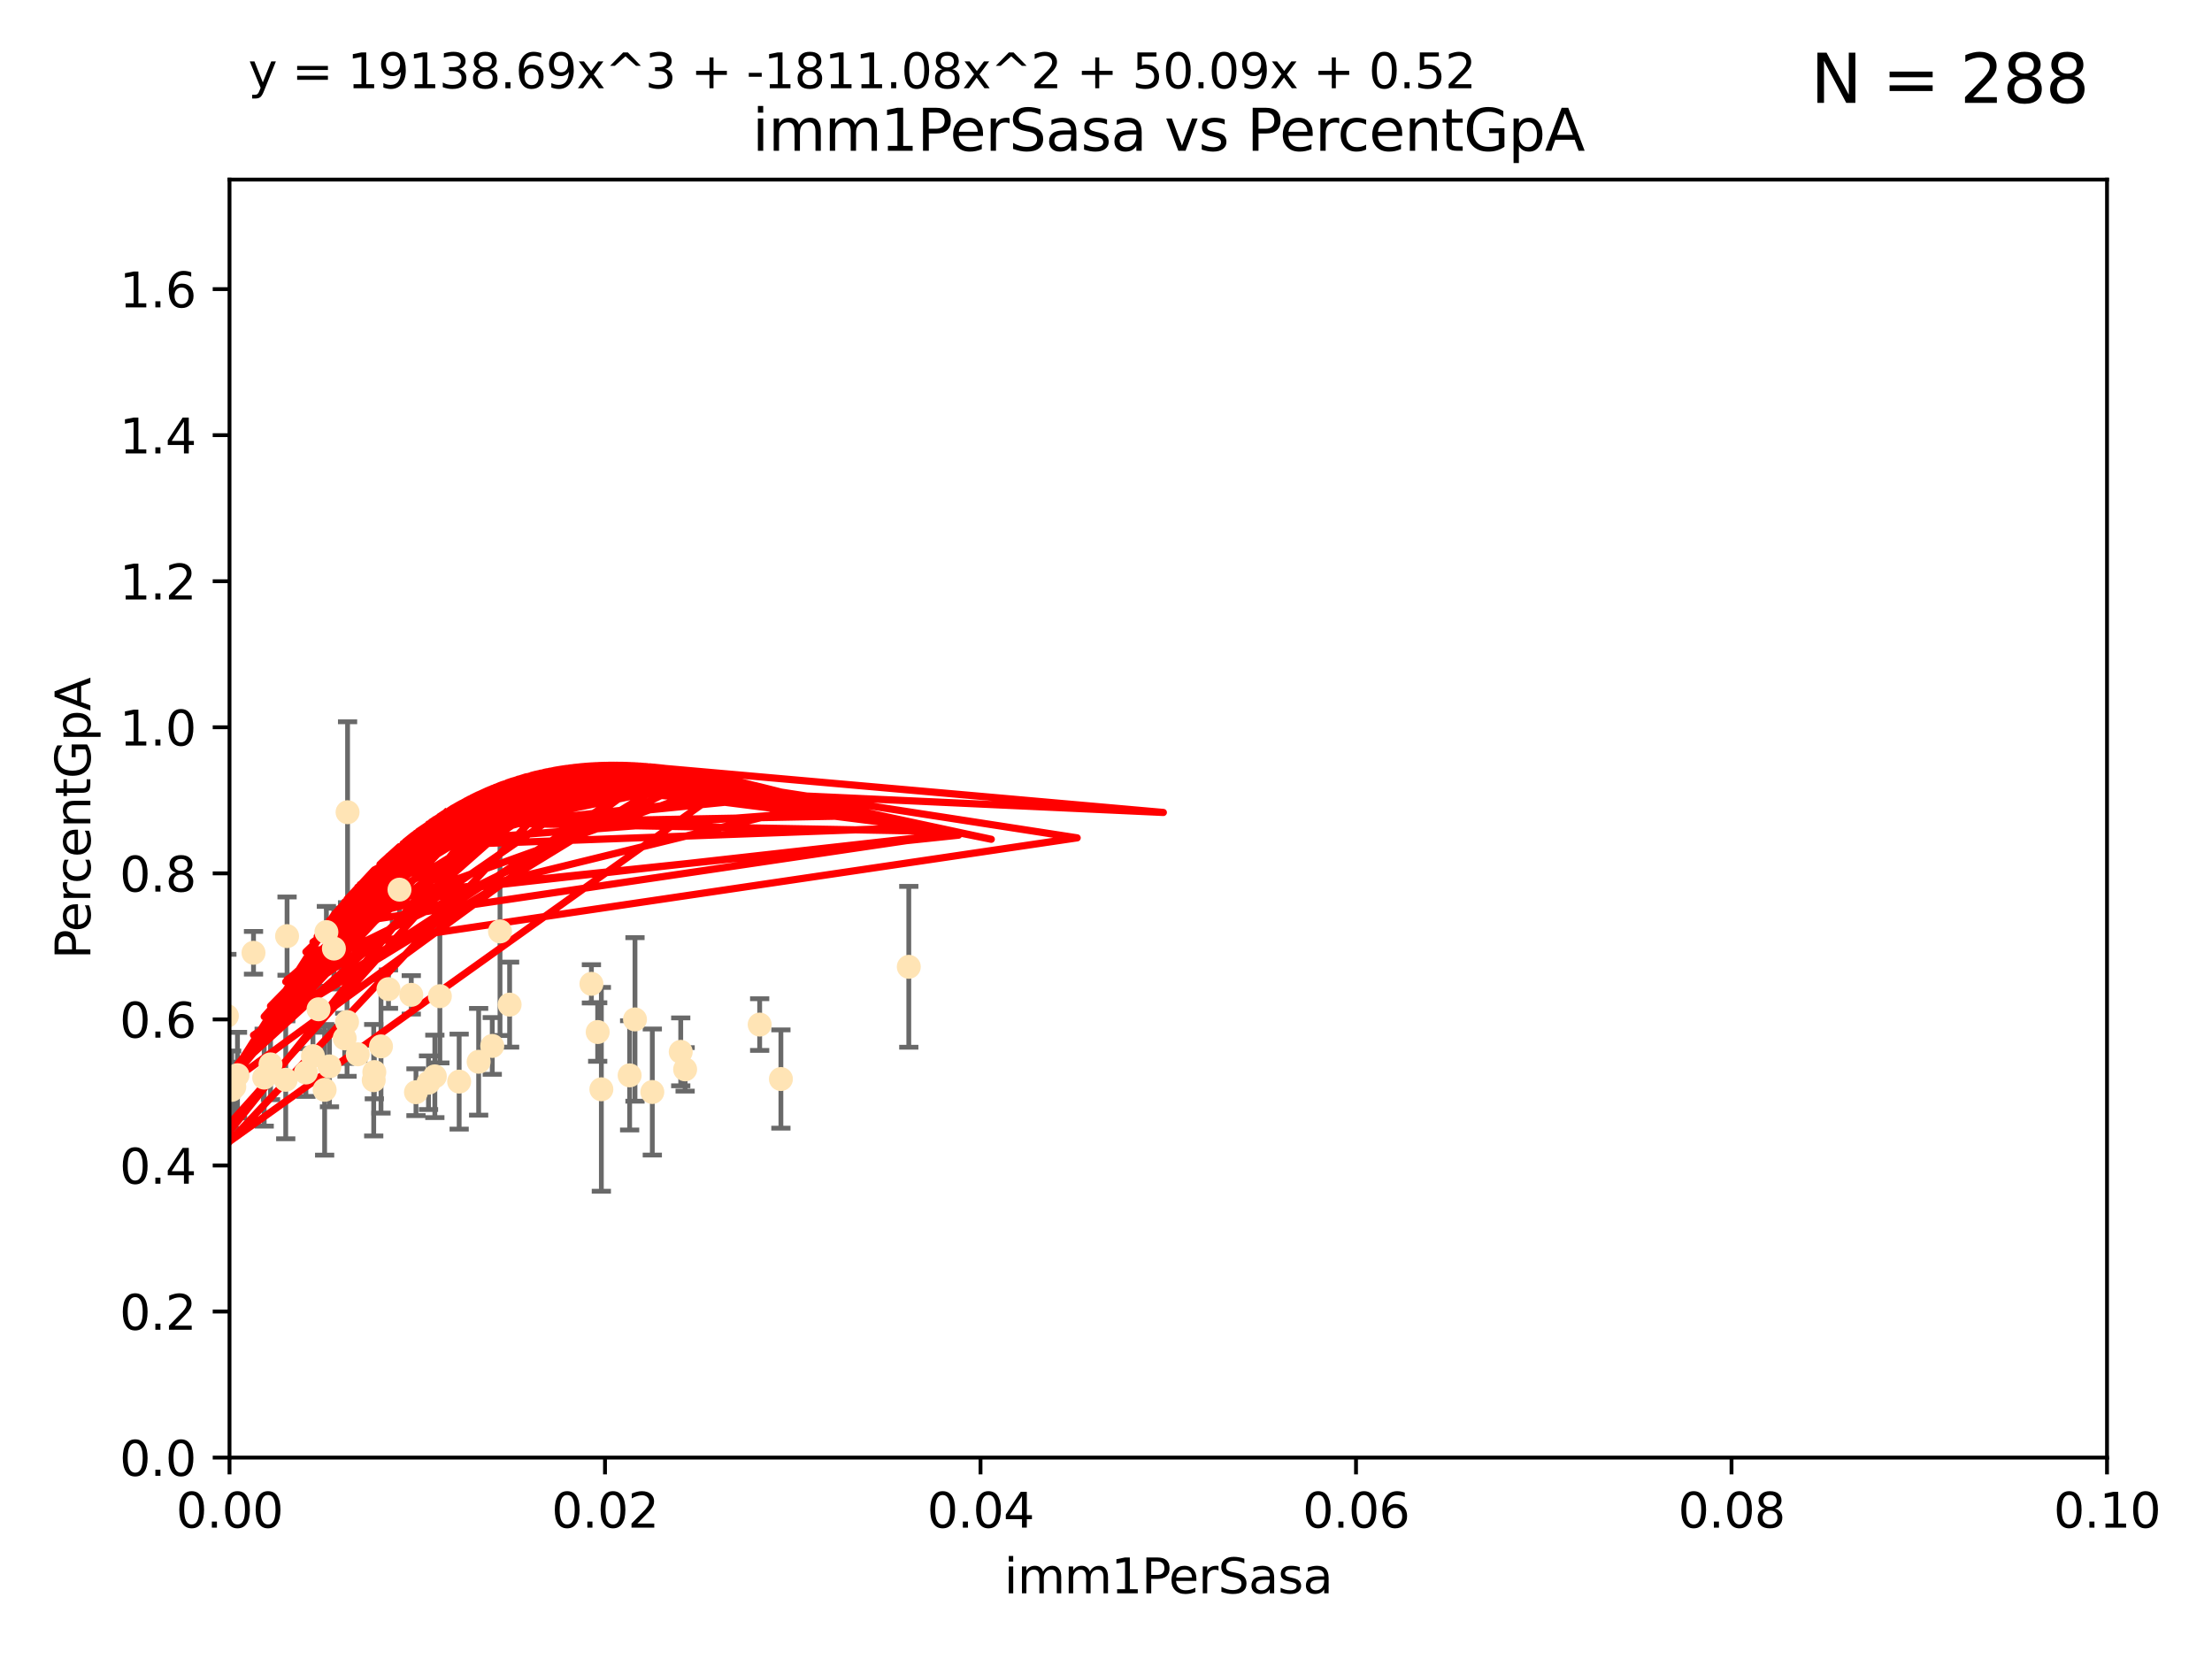 <?xml version="1.0" encoding="utf-8" standalone="no"?>
<!DOCTYPE svg PUBLIC "-//W3C//DTD SVG 1.1//EN"
  "http://www.w3.org/Graphics/SVG/1.1/DTD/svg11.dtd">
<svg xmlns:xlink="http://www.w3.org/1999/xlink" width="460.8pt" height="345.6pt" viewBox="0 0 460.8 345.6" xmlns="http://www.w3.org/2000/svg" version="1.1">
 <defs>
  <style type="text/css">*{stroke-linejoin: round; stroke-linecap: butt}</style>
 </defs>
 <g id="figure_1">
  <g id="patch_1">
   <path d="M 0 345.6 
L 460.8 345.6 
L 460.8 0 
L 0 0 
z
" style="fill: #ffffff"/>
  </g>
  <g id="axes_1">
   <g id="patch_2">
    <path d="M 47.81 303.64 
L 438.93 303.64 
L 438.93 37.411 
L 47.81 37.411 
z
" style="fill: #ffffff"/>
   </g>
   <g id="PathCollection_1">
    <defs>
     <path id="mae8bfcb4a9" d="M 0 1.118 
C 0.297 1.118 0.581 1 0.791 0.791 
C 1 0.581 1.118 0.297 1.118 0 
C 1.118 -0.297 1 -0.581 0.791 -0.791 
C 0.581 -1 0.297 -1.118 0 -1.118 
C -0.297 -1.118 -0.581 -1 -0.791 -0.791 
C -1 -0.581 -1.118 -0.297 -1.118 0 
C -1.118 0.297 -1 0.581 -0.791 0.791 
C -0.581 1 -0.297 1.118 0 1.118 
z
" style="stroke: #ffe4b5"/>
    </defs>
    <g clip-path="url(#p675b6c4b12)">
     <use xlink:href="#mae8bfcb4a9" x="48.806" y="226.411" style="fill: #ffe4b5; stroke: #ffe4b5"/>
     <use xlink:href="#mae8bfcb4a9" x="56.355" y="221.731" style="fill: #ffe4b5; stroke: #ffe4b5"/>
     <use xlink:href="#mae8bfcb4a9" x="38.655" y="186.224" style="fill: #ffe4b5; stroke: #ffe4b5"/>
     <use xlink:href="#mae8bfcb4a9" x="49.472" y="223.977" style="fill: #ffe4b5; stroke: #ffe4b5"/>
     <use xlink:href="#mae8bfcb4a9" x="59.801" y="195.01" style="fill: #ffe4b5; stroke: #ffe4b5"/>
     <use xlink:href="#mae8bfcb4a9" x="68.635" y="222.145" style="fill: #ffe4b5; stroke: #ffe4b5"/>
     <use xlink:href="#mae8bfcb4a9" x="36.099" y="219.455" style="fill: #ffe4b5; stroke: #ffe4b5"/>
     <use xlink:href="#mae8bfcb4a9" x="67.993" y="194.165" style="fill: #ffe4b5; stroke: #ffe4b5"/>
     <use xlink:href="#mae8bfcb4a9" x="55.037" y="224.484" style="fill: #ffe4b5; stroke: #ffe4b5"/>
     <use xlink:href="#mae8bfcb4a9" x="77.979" y="223.332" style="fill: #ffe4b5; stroke: #ffe4b5"/>
     <use xlink:href="#mae8bfcb4a9" x="66.359" y="210.247" style="fill: #ffe4b5; stroke: #ffe4b5"/>
     <use xlink:href="#mae8bfcb4a9" x="47.261" y="211.634" style="fill: #ffe4b5; stroke: #ffe4b5"/>
     <use xlink:href="#mae8bfcb4a9" x="74.528" y="219.631" style="fill: #ffe4b5; stroke: #ffe4b5"/>
     <use xlink:href="#mae8bfcb4a9" x="52.811" y="198.481" style="fill: #ffe4b5; stroke: #ffe4b5"/>
     <use xlink:href="#mae8bfcb4a9" x="85.676" y="207.243" style="fill: #ffe4b5; stroke: #ffe4b5"/>
     <use xlink:href="#mae8bfcb4a9" x="123.202" y="204.951" style="fill: #ffe4b5; stroke: #ffe4b5"/>
     <use xlink:href="#mae8bfcb4a9" x="71.807" y="216.303" style="fill: #ffe4b5; stroke: #ffe4b5"/>
     <use xlink:href="#mae8bfcb4a9" x="67.627" y="227.029" style="fill: #ffe4b5; stroke: #ffe4b5"/>
     <use xlink:href="#mae8bfcb4a9" x="72.297" y="212.895" style="fill: #ffe4b5; stroke: #ffe4b5"/>
     <use xlink:href="#mae8bfcb4a9" x="77.852" y="225.021" style="fill: #ffe4b5; stroke: #ffe4b5"/>
     <use xlink:href="#mae8bfcb4a9" x="69.557" y="197.606" style="fill: #ffe4b5; stroke: #ffe4b5"/>
     <use xlink:href="#mae8bfcb4a9" x="48.251" y="227.043" style="fill: #ffe4b5; stroke: #ffe4b5"/>
     <use xlink:href="#mae8bfcb4a9" x="65.196" y="220.004" style="fill: #ffe4b5; stroke: #ffe4b5"/>
     <use xlink:href="#mae8bfcb4a9" x="102.546" y="217.887" style="fill: #ffe4b5; stroke: #ffe4b5"/>
     <use xlink:href="#mae8bfcb4a9" x="79.367" y="217.98" style="fill: #ffe4b5; stroke: #ffe4b5"/>
     <use xlink:href="#mae8bfcb4a9" x="104.161" y="194.031" style="fill: #ffe4b5; stroke: #ffe4b5"/>
     <use xlink:href="#mae8bfcb4a9" x="125.273" y="226.92" style="fill: #ffe4b5; stroke: #ffe4b5"/>
     <use xlink:href="#mae8bfcb4a9" x="91.631" y="207.524" style="fill: #ffe4b5; stroke: #ffe4b5"/>
     <use xlink:href="#mae8bfcb4a9" x="80.925" y="206.053" style="fill: #ffe4b5; stroke: #ffe4b5"/>
     <use xlink:href="#mae8bfcb4a9" x="59.523" y="224.942" style="fill: #ffe4b5; stroke: #ffe4b5"/>
     <use xlink:href="#mae8bfcb4a9" x="90.586" y="224.228" style="fill: #ffe4b5; stroke: #ffe4b5"/>
     <use xlink:href="#mae8bfcb4a9" x="95.651" y="225.318" style="fill: #ffe4b5; stroke: #ffe4b5"/>
     <use xlink:href="#mae8bfcb4a9" x="63.727" y="223.422" style="fill: #ffe4b5; stroke: #ffe4b5"/>
     <use xlink:href="#mae8bfcb4a9" x="99.71" y="221.185" style="fill: #ffe4b5; stroke: #ffe4b5"/>
     <use xlink:href="#mae8bfcb4a9" x="124.509" y="214.989" style="fill: #ffe4b5; stroke: #ffe4b5"/>
     <use xlink:href="#mae8bfcb4a9" x="86.655" y="227.528" style="fill: #ffe4b5; stroke: #ffe4b5"/>
     <use xlink:href="#mae8bfcb4a9" x="83.22" y="185.331" style="fill: #ffe4b5; stroke: #ffe4b5"/>
     <use xlink:href="#mae8bfcb4a9" x="131.165" y="224.019" style="fill: #ffe4b5; stroke: #ffe4b5"/>
     <use xlink:href="#mae8bfcb4a9" x="158.254" y="213.437" style="fill: #ffe4b5; stroke: #ffe4b5"/>
     <use xlink:href="#mae8bfcb4a9" x="72.405" y="169.199" style="fill: #ffe4b5; stroke: #ffe4b5"/>
     <use xlink:href="#mae8bfcb4a9" x="89.266" y="225.548" style="fill: #ffe4b5; stroke: #ffe4b5"/>
     <use xlink:href="#mae8bfcb4a9" x="106.163" y="209.282" style="fill: #ffe4b5; stroke: #ffe4b5"/>
     <use xlink:href="#mae8bfcb4a9" x="189.318" y="201.405" style="fill: #ffe4b5; stroke: #ffe4b5"/>
     <use xlink:href="#mae8bfcb4a9" x="141.81" y="219.116" style="fill: #ffe4b5; stroke: #ffe4b5"/>
     <use xlink:href="#mae8bfcb4a9" x="135.888" y="227.487" style="fill: #ffe4b5; stroke: #ffe4b5"/>
     <use xlink:href="#mae8bfcb4a9" x="142.725" y="222.767" style="fill: #ffe4b5; stroke: #ffe4b5"/>
     <use xlink:href="#mae8bfcb4a9" x="132.28" y="212.364" style="fill: #ffe4b5; stroke: #ffe4b5"/>
     <use xlink:href="#mae8bfcb4a9" x="162.677" y="224.781" style="fill: #ffe4b5; stroke: #ffe4b5"/>
    </g>
   </g>
   <g id="matplotlib.axis_1">
    <g id="xtick_1">
     <g id="line2d_1">
      <defs>
       <path id="mb18122e01e" d="M 0 0 
L 0 3.5 
" style="stroke: #000000; stroke-width: 0.8"/>
      </defs>
      <g>
       <use xlink:href="#mb18122e01e" x="47.81" y="303.64" style="stroke: #000000; stroke-width: 0.8"/>
      </g>
     </g>
     <g id="text_1">
      <!-- 0.00 -->
      <g transform="translate(36.677 318.238)scale(0.1 -0.1)">
       <defs>
        <path id="DejaVuSans-30" d="M 2034 4250 
Q 1547 4250 1301 3770 
Q 1056 3291 1056 2328 
Q 1056 1369 1301 889 
Q 1547 409 2034 409 
Q 2525 409 2770 889 
Q 3016 1369 3016 2328 
Q 3016 3291 2770 3770 
Q 2525 4250 2034 4250 
z
M 2034 4750 
Q 2819 4750 3233 4129 
Q 3647 3509 3647 2328 
Q 3647 1150 3233 529 
Q 2819 -91 2034 -91 
Q 1250 -91 836 529 
Q 422 1150 422 2328 
Q 422 3509 836 4129 
Q 1250 4750 2034 4750 
z
" transform="scale(0.016)"/>
        <path id="DejaVuSans-2e" d="M 684 794 
L 1344 794 
L 1344 0 
L 684 0 
L 684 794 
z
" transform="scale(0.016)"/>
       </defs>
       <use xlink:href="#DejaVuSans-30"/>
       <use xlink:href="#DejaVuSans-2e" x="63.623"/>
       <use xlink:href="#DejaVuSans-30" x="95.41"/>
       <use xlink:href="#DejaVuSans-30" x="159.033"/>
      </g>
     </g>
    </g>
    <g id="xtick_2">
     <g id="line2d_2">
      <g>
       <use xlink:href="#mb18122e01e" x="126.034" y="303.64" style="stroke: #000000; stroke-width: 0.8"/>
      </g>
     </g>
     <g id="text_2">
      <!-- 0.02 -->
      <g transform="translate(114.901 318.238)scale(0.1 -0.1)">
       <defs>
        <path id="DejaVuSans-32" d="M 1228 531 
L 3431 531 
L 3431 0 
L 469 0 
L 469 531 
Q 828 903 1448 1529 
Q 2069 2156 2228 2338 
Q 2531 2678 2651 2914 
Q 2772 3150 2772 3378 
Q 2772 3750 2511 3984 
Q 2250 4219 1831 4219 
Q 1534 4219 1204 4116 
Q 875 4013 500 3803 
L 500 4441 
Q 881 4594 1212 4672 
Q 1544 4750 1819 4750 
Q 2544 4750 2975 4387 
Q 3406 4025 3406 3419 
Q 3406 3131 3298 2873 
Q 3191 2616 2906 2266 
Q 2828 2175 2409 1742 
Q 1991 1309 1228 531 
z
" transform="scale(0.016)"/>
       </defs>
       <use xlink:href="#DejaVuSans-30"/>
       <use xlink:href="#DejaVuSans-2e" x="63.623"/>
       <use xlink:href="#DejaVuSans-30" x="95.41"/>
       <use xlink:href="#DejaVuSans-32" x="159.033"/>
      </g>
     </g>
    </g>
    <g id="xtick_3">
     <g id="line2d_3">
      <g>
       <use xlink:href="#mb18122e01e" x="204.258" y="303.64" style="stroke: #000000; stroke-width: 0.8"/>
      </g>
     </g>
     <g id="text_3">
      <!-- 0.04 -->
      <g transform="translate(193.125 318.238)scale(0.1 -0.1)">
       <defs>
        <path id="DejaVuSans-34" d="M 2419 4116 
L 825 1625 
L 2419 1625 
L 2419 4116 
z
M 2253 4666 
L 3047 4666 
L 3047 1625 
L 3713 1625 
L 3713 1100 
L 3047 1100 
L 3047 0 
L 2419 0 
L 2419 1100 
L 313 1100 
L 313 1709 
L 2253 4666 
z
" transform="scale(0.016)"/>
       </defs>
       <use xlink:href="#DejaVuSans-30"/>
       <use xlink:href="#DejaVuSans-2e" x="63.623"/>
       <use xlink:href="#DejaVuSans-30" x="95.41"/>
       <use xlink:href="#DejaVuSans-34" x="159.033"/>
      </g>
     </g>
    </g>
    <g id="xtick_4">
     <g id="line2d_4">
      <g>
       <use xlink:href="#mb18122e01e" x="282.482" y="303.64" style="stroke: #000000; stroke-width: 0.8"/>
      </g>
     </g>
     <g id="text_4">
      <!-- 0.06 -->
      <g transform="translate(271.349 318.238)scale(0.1 -0.1)">
       <defs>
        <path id="DejaVuSans-36" d="M 2113 2584 
Q 1688 2584 1439 2293 
Q 1191 2003 1191 1497 
Q 1191 994 1439 701 
Q 1688 409 2113 409 
Q 2538 409 2786 701 
Q 3034 994 3034 1497 
Q 3034 2003 2786 2293 
Q 2538 2584 2113 2584 
z
M 3366 4563 
L 3366 3988 
Q 3128 4100 2886 4159 
Q 2644 4219 2406 4219 
Q 1781 4219 1451 3797 
Q 1122 3375 1075 2522 
Q 1259 2794 1537 2939 
Q 1816 3084 2150 3084 
Q 2853 3084 3261 2657 
Q 3669 2231 3669 1497 
Q 3669 778 3244 343 
Q 2819 -91 2113 -91 
Q 1303 -91 875 529 
Q 447 1150 447 2328 
Q 447 3434 972 4092 
Q 1497 4750 2381 4750 
Q 2619 4750 2861 4703 
Q 3103 4656 3366 4563 
z
" transform="scale(0.016)"/>
       </defs>
       <use xlink:href="#DejaVuSans-30"/>
       <use xlink:href="#DejaVuSans-2e" x="63.623"/>
       <use xlink:href="#DejaVuSans-30" x="95.41"/>
       <use xlink:href="#DejaVuSans-36" x="159.033"/>
      </g>
     </g>
    </g>
    <g id="xtick_5">
     <g id="line2d_5">
      <g>
       <use xlink:href="#mb18122e01e" x="360.706" y="303.64" style="stroke: #000000; stroke-width: 0.8"/>
      </g>
     </g>
     <g id="text_5">
      <!-- 0.08 -->
      <g transform="translate(349.573 318.238)scale(0.1 -0.1)">
       <defs>
        <path id="DejaVuSans-38" d="M 2034 2216 
Q 1584 2216 1326 1975 
Q 1069 1734 1069 1313 
Q 1069 891 1326 650 
Q 1584 409 2034 409 
Q 2484 409 2743 651 
Q 3003 894 3003 1313 
Q 3003 1734 2745 1975 
Q 2488 2216 2034 2216 
z
M 1403 2484 
Q 997 2584 770 2862 
Q 544 3141 544 3541 
Q 544 4100 942 4425 
Q 1341 4750 2034 4750 
Q 2731 4750 3128 4425 
Q 3525 4100 3525 3541 
Q 3525 3141 3298 2862 
Q 3072 2584 2669 2484 
Q 3125 2378 3379 2068 
Q 3634 1759 3634 1313 
Q 3634 634 3220 271 
Q 2806 -91 2034 -91 
Q 1263 -91 848 271 
Q 434 634 434 1313 
Q 434 1759 690 2068 
Q 947 2378 1403 2484 
z
M 1172 3481 
Q 1172 3119 1398 2916 
Q 1625 2713 2034 2713 
Q 2441 2713 2670 2916 
Q 2900 3119 2900 3481 
Q 2900 3844 2670 4047 
Q 2441 4250 2034 4250 
Q 1625 4250 1398 4047 
Q 1172 3844 1172 3481 
z
" transform="scale(0.016)"/>
       </defs>
       <use xlink:href="#DejaVuSans-30"/>
       <use xlink:href="#DejaVuSans-2e" x="63.623"/>
       <use xlink:href="#DejaVuSans-30" x="95.41"/>
       <use xlink:href="#DejaVuSans-38" x="159.033"/>
      </g>
     </g>
    </g>
    <g id="xtick_6">
     <g id="line2d_6">
      <g>
       <use xlink:href="#mb18122e01e" x="438.93" y="303.64" style="stroke: #000000; stroke-width: 0.8"/>
      </g>
     </g>
     <g id="text_6">
      <!-- 0.10 -->
      <g transform="translate(427.797 318.238)scale(0.1 -0.1)">
       <defs>
        <path id="DejaVuSans-31" d="M 794 531 
L 1825 531 
L 1825 4091 
L 703 3866 
L 703 4441 
L 1819 4666 
L 2450 4666 
L 2450 531 
L 3481 531 
L 3481 0 
L 794 0 
L 794 531 
z
" transform="scale(0.016)"/>
       </defs>
       <use xlink:href="#DejaVuSans-30"/>
       <use xlink:href="#DejaVuSans-2e" x="63.623"/>
       <use xlink:href="#DejaVuSans-31" x="95.41"/>
       <use xlink:href="#DejaVuSans-30" x="159.033"/>
      </g>
     </g>
    </g>
    <g id="text_7">
     <!-- imm1PerSasa -->
     <g transform="translate(209.186 331.917)scale(0.1 -0.1)">
      <defs>
       <path id="DejaVuSans-69" d="M 603 3500 
L 1178 3500 
L 1178 0 
L 603 0 
L 603 3500 
z
M 603 4863 
L 1178 4863 
L 1178 4134 
L 603 4134 
L 603 4863 
z
" transform="scale(0.016)"/>
       <path id="DejaVuSans-6d" d="M 3328 2828 
Q 3544 3216 3844 3400 
Q 4144 3584 4550 3584 
Q 5097 3584 5394 3201 
Q 5691 2819 5691 2113 
L 5691 0 
L 5113 0 
L 5113 2094 
Q 5113 2597 4934 2840 
Q 4756 3084 4391 3084 
Q 3944 3084 3684 2787 
Q 3425 2491 3425 1978 
L 3425 0 
L 2847 0 
L 2847 2094 
Q 2847 2600 2669 2842 
Q 2491 3084 2119 3084 
Q 1678 3084 1418 2786 
Q 1159 2488 1159 1978 
L 1159 0 
L 581 0 
L 581 3500 
L 1159 3500 
L 1159 2956 
Q 1356 3278 1631 3431 
Q 1906 3584 2284 3584 
Q 2666 3584 2933 3390 
Q 3200 3197 3328 2828 
z
" transform="scale(0.016)"/>
       <path id="DejaVuSans-50" d="M 1259 4147 
L 1259 2394 
L 2053 2394 
Q 2494 2394 2734 2622 
Q 2975 2850 2975 3272 
Q 2975 3691 2734 3919 
Q 2494 4147 2053 4147 
L 1259 4147 
z
M 628 4666 
L 2053 4666 
Q 2838 4666 3239 4311 
Q 3641 3956 3641 3272 
Q 3641 2581 3239 2228 
Q 2838 1875 2053 1875 
L 1259 1875 
L 1259 0 
L 628 0 
L 628 4666 
z
" transform="scale(0.016)"/>
       <path id="DejaVuSans-65" d="M 3597 1894 
L 3597 1613 
L 953 1613 
Q 991 1019 1311 708 
Q 1631 397 2203 397 
Q 2534 397 2845 478 
Q 3156 559 3463 722 
L 3463 178 
Q 3153 47 2828 -22 
Q 2503 -91 2169 -91 
Q 1331 -91 842 396 
Q 353 884 353 1716 
Q 353 2575 817 3079 
Q 1281 3584 2069 3584 
Q 2775 3584 3186 3129 
Q 3597 2675 3597 1894 
z
M 3022 2063 
Q 3016 2534 2758 2815 
Q 2500 3097 2075 3097 
Q 1594 3097 1305 2825 
Q 1016 2553 972 2059 
L 3022 2063 
z
" transform="scale(0.016)"/>
       <path id="DejaVuSans-72" d="M 2631 2963 
Q 2534 3019 2420 3045 
Q 2306 3072 2169 3072 
Q 1681 3072 1420 2755 
Q 1159 2438 1159 1844 
L 1159 0 
L 581 0 
L 581 3500 
L 1159 3500 
L 1159 2956 
Q 1341 3275 1631 3429 
Q 1922 3584 2338 3584 
Q 2397 3584 2469 3576 
Q 2541 3569 2628 3553 
L 2631 2963 
z
" transform="scale(0.016)"/>
       <path id="DejaVuSans-53" d="M 3425 4513 
L 3425 3897 
Q 3066 4069 2747 4153 
Q 2428 4238 2131 4238 
Q 1616 4238 1336 4038 
Q 1056 3838 1056 3469 
Q 1056 3159 1242 3001 
Q 1428 2844 1947 2747 
L 2328 2669 
Q 3034 2534 3370 2195 
Q 3706 1856 3706 1288 
Q 3706 609 3251 259 
Q 2797 -91 1919 -91 
Q 1588 -91 1214 -16 
Q 841 59 441 206 
L 441 856 
Q 825 641 1194 531 
Q 1563 422 1919 422 
Q 2459 422 2753 634 
Q 3047 847 3047 1241 
Q 3047 1584 2836 1778 
Q 2625 1972 2144 2069 
L 1759 2144 
Q 1053 2284 737 2584 
Q 422 2884 422 3419 
Q 422 4038 858 4394 
Q 1294 4750 2059 4750 
Q 2388 4750 2728 4690 
Q 3069 4631 3425 4513 
z
" transform="scale(0.016)"/>
       <path id="DejaVuSans-61" d="M 2194 1759 
Q 1497 1759 1228 1600 
Q 959 1441 959 1056 
Q 959 750 1161 570 
Q 1363 391 1709 391 
Q 2188 391 2477 730 
Q 2766 1069 2766 1631 
L 2766 1759 
L 2194 1759 
z
M 3341 1997 
L 3341 0 
L 2766 0 
L 2766 531 
Q 2569 213 2275 61 
Q 1981 -91 1556 -91 
Q 1019 -91 701 211 
Q 384 513 384 1019 
Q 384 1609 779 1909 
Q 1175 2209 1959 2209 
L 2766 2209 
L 2766 2266 
Q 2766 2663 2505 2880 
Q 2244 3097 1772 3097 
Q 1472 3097 1187 3025 
Q 903 2953 641 2809 
L 641 3341 
Q 956 3463 1253 3523 
Q 1550 3584 1831 3584 
Q 2591 3584 2966 3190 
Q 3341 2797 3341 1997 
z
" transform="scale(0.016)"/>
       <path id="DejaVuSans-73" d="M 2834 3397 
L 2834 2853 
Q 2591 2978 2328 3040 
Q 2066 3103 1784 3103 
Q 1356 3103 1142 2972 
Q 928 2841 928 2578 
Q 928 2378 1081 2264 
Q 1234 2150 1697 2047 
L 1894 2003 
Q 2506 1872 2764 1633 
Q 3022 1394 3022 966 
Q 3022 478 2636 193 
Q 2250 -91 1575 -91 
Q 1294 -91 989 -36 
Q 684 19 347 128 
L 347 722 
Q 666 556 975 473 
Q 1284 391 1588 391 
Q 1994 391 2212 530 
Q 2431 669 2431 922 
Q 2431 1156 2273 1281 
Q 2116 1406 1581 1522 
L 1381 1569 
Q 847 1681 609 1914 
Q 372 2147 372 2553 
Q 372 3047 722 3315 
Q 1072 3584 1716 3584 
Q 2034 3584 2315 3537 
Q 2597 3491 2834 3397 
z
" transform="scale(0.016)"/>
      </defs>
      <use xlink:href="#DejaVuSans-69"/>
      <use xlink:href="#DejaVuSans-6d" x="27.783"/>
      <use xlink:href="#DejaVuSans-6d" x="125.195"/>
      <use xlink:href="#DejaVuSans-31" x="222.607"/>
      <use xlink:href="#DejaVuSans-50" x="286.23"/>
      <use xlink:href="#DejaVuSans-65" x="342.908"/>
      <use xlink:href="#DejaVuSans-72" x="404.432"/>
      <use xlink:href="#DejaVuSans-53" x="445.545"/>
      <use xlink:href="#DejaVuSans-61" x="509.021"/>
      <use xlink:href="#DejaVuSans-73" x="570.301"/>
      <use xlink:href="#DejaVuSans-61" x="622.4"/>
     </g>
    </g>
   </g>
   <g id="matplotlib.axis_2">
    <g id="ytick_1">
     <g id="line2d_7">
      <defs>
       <path id="m68b1f81a8e" d="M 0 0 
L -3.5 0 
" style="stroke: #000000; stroke-width: 0.8"/>
      </defs>
      <g>
       <use xlink:href="#m68b1f81a8e" x="47.81" y="303.64" style="stroke: #000000; stroke-width: 0.8"/>
      </g>
     </g>
     <g id="text_8">
      <!-- 0.0 -->
      <g transform="translate(24.907 307.439)scale(0.1 -0.1)">
       <use xlink:href="#DejaVuSans-30"/>
       <use xlink:href="#DejaVuSans-2e" x="63.623"/>
       <use xlink:href="#DejaVuSans-30" x="95.41"/>
      </g>
     </g>
    </g>
    <g id="ytick_2">
     <g id="line2d_8">
      <g>
       <use xlink:href="#m68b1f81a8e" x="47.81" y="273.214" style="stroke: #000000; stroke-width: 0.8"/>
      </g>
     </g>
     <g id="text_9">
      <!-- 0.2 -->
      <g transform="translate(24.907 277.013)scale(0.1 -0.1)">
       <use xlink:href="#DejaVuSans-30"/>
       <use xlink:href="#DejaVuSans-2e" x="63.623"/>
       <use xlink:href="#DejaVuSans-32" x="95.41"/>
      </g>
     </g>
    </g>
    <g id="ytick_3">
     <g id="line2d_9">
      <g>
       <use xlink:href="#m68b1f81a8e" x="47.81" y="242.788" style="stroke: #000000; stroke-width: 0.8"/>
      </g>
     </g>
     <g id="text_10">
      <!-- 0.4 -->
      <g transform="translate(24.907 246.587)scale(0.1 -0.1)">
       <use xlink:href="#DejaVuSans-30"/>
       <use xlink:href="#DejaVuSans-2e" x="63.623"/>
       <use xlink:href="#DejaVuSans-34" x="95.41"/>
      </g>
     </g>
    </g>
    <g id="ytick_4">
     <g id="line2d_10">
      <g>
       <use xlink:href="#m68b1f81a8e" x="47.81" y="212.362" style="stroke: #000000; stroke-width: 0.8"/>
      </g>
     </g>
     <g id="text_11">
      <!-- 0.6 -->
      <g transform="translate(24.907 216.161)scale(0.1 -0.1)">
       <use xlink:href="#DejaVuSans-30"/>
       <use xlink:href="#DejaVuSans-2e" x="63.623"/>
       <use xlink:href="#DejaVuSans-36" x="95.41"/>
      </g>
     </g>
    </g>
    <g id="ytick_5">
     <g id="line2d_11">
      <g>
       <use xlink:href="#m68b1f81a8e" x="47.81" y="181.935" style="stroke: #000000; stroke-width: 0.8"/>
      </g>
     </g>
     <g id="text_12">
      <!-- 0.8 -->
      <g transform="translate(24.907 185.735)scale(0.1 -0.1)">
       <use xlink:href="#DejaVuSans-30"/>
       <use xlink:href="#DejaVuSans-2e" x="63.623"/>
       <use xlink:href="#DejaVuSans-38" x="95.41"/>
      </g>
     </g>
    </g>
    <g id="ytick_6">
     <g id="line2d_12">
      <g>
       <use xlink:href="#m68b1f81a8e" x="47.81" y="151.509" style="stroke: #000000; stroke-width: 0.8"/>
      </g>
     </g>
     <g id="text_13">
      <!-- 1.0 -->
      <g transform="translate(24.907 155.308)scale(0.1 -0.1)">
       <use xlink:href="#DejaVuSans-31"/>
       <use xlink:href="#DejaVuSans-2e" x="63.623"/>
       <use xlink:href="#DejaVuSans-30" x="95.41"/>
      </g>
     </g>
    </g>
    <g id="ytick_7">
     <g id="line2d_13">
      <g>
       <use xlink:href="#m68b1f81a8e" x="47.81" y="121.083" style="stroke: #000000; stroke-width: 0.8"/>
      </g>
     </g>
     <g id="text_14">
      <!-- 1.2 -->
      <g transform="translate(24.907 124.882)scale(0.1 -0.1)">
       <use xlink:href="#DejaVuSans-31"/>
       <use xlink:href="#DejaVuSans-2e" x="63.623"/>
       <use xlink:href="#DejaVuSans-32" x="95.41"/>
      </g>
     </g>
    </g>
    <g id="ytick_8">
     <g id="line2d_14">
      <g>
       <use xlink:href="#m68b1f81a8e" x="47.81" y="90.657" style="stroke: #000000; stroke-width: 0.8"/>
      </g>
     </g>
     <g id="text_15">
      <!-- 1.4 -->
      <g transform="translate(24.907 94.456)scale(0.1 -0.1)">
       <use xlink:href="#DejaVuSans-31"/>
       <use xlink:href="#DejaVuSans-2e" x="63.623"/>
       <use xlink:href="#DejaVuSans-34" x="95.41"/>
      </g>
     </g>
    </g>
    <g id="ytick_9">
     <g id="line2d_15">
      <g>
       <use xlink:href="#m68b1f81a8e" x="47.81" y="60.231" style="stroke: #000000; stroke-width: 0.8"/>
      </g>
     </g>
     <g id="text_16">
      <!-- 1.6 -->
      <g transform="translate(24.907 64.03)scale(0.1 -0.1)">
       <use xlink:href="#DejaVuSans-31"/>
       <use xlink:href="#DejaVuSans-2e" x="63.623"/>
       <use xlink:href="#DejaVuSans-36" x="95.41"/>
      </g>
     </g>
    </g>
    <g id="text_17">
     <!-- PercentGpA -->
     <g transform="translate(18.827 199.802)rotate(-90)scale(0.1 -0.1)">
      <defs>
       <path id="DejaVuSans-63" d="M 3122 3366 
L 3122 2828 
Q 2878 2963 2633 3030 
Q 2388 3097 2138 3097 
Q 1578 3097 1268 2742 
Q 959 2388 959 1747 
Q 959 1106 1268 751 
Q 1578 397 2138 397 
Q 2388 397 2633 464 
Q 2878 531 3122 666 
L 3122 134 
Q 2881 22 2623 -34 
Q 2366 -91 2075 -91 
Q 1284 -91 818 406 
Q 353 903 353 1747 
Q 353 2603 823 3093 
Q 1294 3584 2113 3584 
Q 2378 3584 2631 3529 
Q 2884 3475 3122 3366 
z
" transform="scale(0.016)"/>
       <path id="DejaVuSans-6e" d="M 3513 2113 
L 3513 0 
L 2938 0 
L 2938 2094 
Q 2938 2591 2744 2837 
Q 2550 3084 2163 3084 
Q 1697 3084 1428 2787 
Q 1159 2491 1159 1978 
L 1159 0 
L 581 0 
L 581 3500 
L 1159 3500 
L 1159 2956 
Q 1366 3272 1645 3428 
Q 1925 3584 2291 3584 
Q 2894 3584 3203 3211 
Q 3513 2838 3513 2113 
z
" transform="scale(0.016)"/>
       <path id="DejaVuSans-74" d="M 1172 4494 
L 1172 3500 
L 2356 3500 
L 2356 3053 
L 1172 3053 
L 1172 1153 
Q 1172 725 1289 603 
Q 1406 481 1766 481 
L 2356 481 
L 2356 0 
L 1766 0 
Q 1100 0 847 248 
Q 594 497 594 1153 
L 594 3053 
L 172 3053 
L 172 3500 
L 594 3500 
L 594 4494 
L 1172 4494 
z
" transform="scale(0.016)"/>
       <path id="DejaVuSans-47" d="M 3809 666 
L 3809 1919 
L 2778 1919 
L 2778 2438 
L 4434 2438 
L 4434 434 
Q 4069 175 3628 42 
Q 3188 -91 2688 -91 
Q 1594 -91 976 548 
Q 359 1188 359 2328 
Q 359 3472 976 4111 
Q 1594 4750 2688 4750 
Q 3144 4750 3555 4637 
Q 3966 4525 4313 4306 
L 4313 3634 
Q 3963 3931 3569 4081 
Q 3175 4231 2741 4231 
Q 1884 4231 1454 3753 
Q 1025 3275 1025 2328 
Q 1025 1384 1454 906 
Q 1884 428 2741 428 
Q 3075 428 3337 486 
Q 3600 544 3809 666 
z
" transform="scale(0.016)"/>
       <path id="DejaVuSans-70" d="M 1159 525 
L 1159 -1331 
L 581 -1331 
L 581 3500 
L 1159 3500 
L 1159 2969 
Q 1341 3281 1617 3432 
Q 1894 3584 2278 3584 
Q 2916 3584 3314 3078 
Q 3713 2572 3713 1747 
Q 3713 922 3314 415 
Q 2916 -91 2278 -91 
Q 1894 -91 1617 61 
Q 1341 213 1159 525 
z
M 3116 1747 
Q 3116 2381 2855 2742 
Q 2594 3103 2138 3103 
Q 1681 3103 1420 2742 
Q 1159 2381 1159 1747 
Q 1159 1113 1420 752 
Q 1681 391 2138 391 
Q 2594 391 2855 752 
Q 3116 1113 3116 1747 
z
" transform="scale(0.016)"/>
       <path id="DejaVuSans-41" d="M 2188 4044 
L 1331 1722 
L 3047 1722 
L 2188 4044 
z
M 1831 4666 
L 2547 4666 
L 4325 0 
L 3669 0 
L 3244 1197 
L 1141 1197 
L 716 0 
L 50 0 
L 1831 4666 
z
" transform="scale(0.016)"/>
      </defs>
      <use xlink:href="#DejaVuSans-50"/>
      <use xlink:href="#DejaVuSans-65" x="56.678"/>
      <use xlink:href="#DejaVuSans-72" x="118.201"/>
      <use xlink:href="#DejaVuSans-63" x="157.064"/>
      <use xlink:href="#DejaVuSans-65" x="212.045"/>
      <use xlink:href="#DejaVuSans-6e" x="273.568"/>
      <use xlink:href="#DejaVuSans-74" x="336.947"/>
      <use xlink:href="#DejaVuSans-47" x="376.156"/>
      <use xlink:href="#DejaVuSans-70" x="453.646"/>
      <use xlink:href="#DejaVuSans-41" x="517.123"/>
     </g>
    </g>
   </g>
   <g id="LineCollection_1">
    <path d="M 48.806 231.559 
L 48.806 221.262 
" clip-path="url(#p675b6c4b12)" style="fill: none; stroke: #696969"/>
    <path d="M 56.355 229.083 
L 56.355 214.379 
" clip-path="url(#p675b6c4b12)" style="fill: none; stroke: #696969"/>
    <path d="M 38.655 194.25 
L 38.655 178.199 
" clip-path="url(#p675b6c4b12)" style="fill: none; stroke: #696969"/>
    <path d="M 49.472 232.904 
L 49.472 215.05 
" clip-path="url(#p675b6c4b12)" style="fill: none; stroke: #696969"/>
    <path d="M 59.801 203.158 
L 59.801 186.861 
" clip-path="url(#p675b6c4b12)" style="fill: none; stroke: #696969"/>
    <path d="M 68.635 230.566 
L 68.635 213.724 
" clip-path="url(#p675b6c4b12)" style="fill: none; stroke: #696969"/>
    <path d="M 36.099 236.448 
L 36.099 202.461 
" clip-path="url(#p675b6c4b12)" style="fill: none; stroke: #696969"/>
    <path d="M 67.993 199.505 
L 67.993 188.825 
" clip-path="url(#p675b6c4b12)" style="fill: none; stroke: #696969"/>
    <path d="M 55.037 234.588 
L 55.037 214.38 
" clip-path="url(#p675b6c4b12)" style="fill: none; stroke: #696969"/>
    <path d="M 77.979 228.9 
L 77.979 217.765 
" clip-path="url(#p675b6c4b12)" style="fill: none; stroke: #696969"/>
    <path d="M 66.359 215.032 
L 66.359 205.463 
" clip-path="url(#p675b6c4b12)" style="fill: none; stroke: #696969"/>
    <path d="M 47.261 224.465 
L 47.261 198.802 
" clip-path="url(#p675b6c4b12)" style="fill: none; stroke: #696969"/>
    <path d="M 74.528 220.906 
L 74.528 218.356 
" clip-path="url(#p675b6c4b12)" style="fill: none; stroke: #696969"/>
    <path d="M 52.811 202.928 
L 52.811 194.034 
" clip-path="url(#p675b6c4b12)" style="fill: none; stroke: #696969"/>
    <path d="M 85.676 211.252 
L 85.676 203.234 
" clip-path="url(#p675b6c4b12)" style="fill: none; stroke: #696969"/>
    <path d="M 123.202 208.934 
L 123.202 200.969 
" clip-path="url(#p675b6c4b12)" style="fill: none; stroke: #696969"/>
    <path d="M 71.807 221.528 
L 71.807 211.077 
" clip-path="url(#p675b6c4b12)" style="fill: none; stroke: #696969"/>
    <path d="M 67.627 240.638 
L 67.627 213.42 
" clip-path="url(#p675b6c4b12)" style="fill: none; stroke: #696969"/>
    <path d="M 72.297 224.215 
L 72.297 201.574 
" clip-path="url(#p675b6c4b12)" style="fill: none; stroke: #696969"/>
    <path d="M 77.852 236.633 
L 77.852 213.409 
" clip-path="url(#p675b6c4b12)" style="fill: none; stroke: #696969"/>
    <path d="M 69.557 206.023 
L 69.557 189.189 
" clip-path="url(#p675b6c4b12)" style="fill: none; stroke: #696969"/>
    <path d="M 48.251 235.144 
L 48.251 218.942 
" clip-path="url(#p675b6c4b12)" style="fill: none; stroke: #696969"/>
    <path d="M 65.196 225.307 
L 65.196 214.7 
" clip-path="url(#p675b6c4b12)" style="fill: none; stroke: #696969"/>
    <path d="M 102.546 223.795 
L 102.546 211.979 
" clip-path="url(#p675b6c4b12)" style="fill: none; stroke: #696969"/>
    <path d="M 79.367 231.879 
L 79.367 204.081 
" clip-path="url(#p675b6c4b12)" style="fill: none; stroke: #696969"/>
    <path d="M 104.161 215.715 
L 104.161 172.348 
" clip-path="url(#p675b6c4b12)" style="fill: none; stroke: #696969"/>
    <path d="M 125.273 248.148 
L 125.273 205.692 
" clip-path="url(#p675b6c4b12)" style="fill: none; stroke: #696969"/>
    <path d="M 91.631 221.421 
L 91.631 193.628 
" clip-path="url(#p675b6c4b12)" style="fill: none; stroke: #696969"/>
    <path d="M 80.925 210.052 
L 80.925 202.055 
" clip-path="url(#p675b6c4b12)" style="fill: none; stroke: #696969"/>
    <path d="M 59.523 237.227 
L 59.523 212.657 
" clip-path="url(#p675b6c4b12)" style="fill: none; stroke: #696969"/>
    <path d="M 90.586 232.817 
L 90.586 215.638 
" clip-path="url(#p675b6c4b12)" style="fill: none; stroke: #696969"/>
    <path d="M 95.651 235.208 
L 95.651 215.429 
" clip-path="url(#p675b6c4b12)" style="fill: none; stroke: #696969"/>
    <path d="M 63.727 228.4 
L 63.727 218.444 
" clip-path="url(#p675b6c4b12)" style="fill: none; stroke: #696969"/>
    <path d="M 99.71 232.304 
L 99.71 210.066 
" clip-path="url(#p675b6c4b12)" style="fill: none; stroke: #696969"/>
    <path d="M 124.509 221.084 
L 124.509 208.894 
" clip-path="url(#p675b6c4b12)" style="fill: none; stroke: #696969"/>
    <path d="M 86.655 232.402 
L 86.655 222.654 
" clip-path="url(#p675b6c4b12)" style="fill: none; stroke: #696969"/>
    <path d="M 83.22 192.169 
L 83.22 178.494 
" clip-path="url(#p675b6c4b12)" style="fill: none; stroke: #696969"/>
    <path d="M 131.165 235.397 
L 131.165 212.641 
" clip-path="url(#p675b6c4b12)" style="fill: none; stroke: #696969"/>
    <path d="M 158.254 218.815 
L 158.254 208.058 
" clip-path="url(#p675b6c4b12)" style="fill: none; stroke: #696969"/>
    <path d="M 72.405 188.036 
L 72.405 150.363 
" clip-path="url(#p675b6c4b12)" style="fill: none; stroke: #696969"/>
    <path d="M 89.266 231.135 
L 89.266 219.961 
" clip-path="url(#p675b6c4b12)" style="fill: none; stroke: #696969"/>
    <path d="M 106.163 218.136 
L 106.163 200.428 
" clip-path="url(#p675b6c4b12)" style="fill: none; stroke: #696969"/>
    <path d="M 189.318 218.157 
L 189.318 184.653 
" clip-path="url(#p675b6c4b12)" style="fill: none; stroke: #696969"/>
    <path d="M 141.81 226.187 
L 141.81 212.045 
" clip-path="url(#p675b6c4b12)" style="fill: none; stroke: #696969"/>
    <path d="M 135.888 240.614 
L 135.888 214.36 
" clip-path="url(#p675b6c4b12)" style="fill: none; stroke: #696969"/>
    <path d="M 142.725 227.296 
L 142.725 218.238 
" clip-path="url(#p675b6c4b12)" style="fill: none; stroke: #696969"/>
    <path d="M 132.28 229.396 
L 132.28 195.331 
" clip-path="url(#p675b6c4b12)" style="fill: none; stroke: #696969"/>
    <path d="M 162.677 235.018 
L 162.677 214.545 
" clip-path="url(#p675b6c4b12)" style="fill: none; stroke: #696969"/>
   </g>
   <g id="line2d_16">
    <defs>
     <path id="m52bb6fd7ea" d="M 2 0 
L -2 -0 
" style="stroke: #696969"/>
    </defs>
    <g clip-path="url(#p675b6c4b12)">
     <use xlink:href="#m52bb6fd7ea" x="48.806" y="231.559" style="fill: #696969; stroke: #696969"/>
     <use xlink:href="#m52bb6fd7ea" x="56.355" y="229.083" style="fill: #696969; stroke: #696969"/>
     <use xlink:href="#m52bb6fd7ea" x="38.655" y="194.25" style="fill: #696969; stroke: #696969"/>
     <use xlink:href="#m52bb6fd7ea" x="49.472" y="232.904" style="fill: #696969; stroke: #696969"/>
     <use xlink:href="#m52bb6fd7ea" x="59.801" y="203.158" style="fill: #696969; stroke: #696969"/>
     <use xlink:href="#m52bb6fd7ea" x="68.635" y="230.566" style="fill: #696969; stroke: #696969"/>
     <use xlink:href="#m52bb6fd7ea" x="36.099" y="236.448" style="fill: #696969; stroke: #696969"/>
     <use xlink:href="#m52bb6fd7ea" x="67.993" y="199.505" style="fill: #696969; stroke: #696969"/>
     <use xlink:href="#m52bb6fd7ea" x="55.037" y="234.588" style="fill: #696969; stroke: #696969"/>
     <use xlink:href="#m52bb6fd7ea" x="77.979" y="228.9" style="fill: #696969; stroke: #696969"/>
     <use xlink:href="#m52bb6fd7ea" x="66.359" y="215.032" style="fill: #696969; stroke: #696969"/>
     <use xlink:href="#m52bb6fd7ea" x="47.261" y="224.465" style="fill: #696969; stroke: #696969"/>
     <use xlink:href="#m52bb6fd7ea" x="74.528" y="220.906" style="fill: #696969; stroke: #696969"/>
     <use xlink:href="#m52bb6fd7ea" x="52.811" y="202.928" style="fill: #696969; stroke: #696969"/>
     <use xlink:href="#m52bb6fd7ea" x="85.676" y="211.252" style="fill: #696969; stroke: #696969"/>
     <use xlink:href="#m52bb6fd7ea" x="123.202" y="208.934" style="fill: #696969; stroke: #696969"/>
     <use xlink:href="#m52bb6fd7ea" x="71.807" y="221.528" style="fill: #696969; stroke: #696969"/>
     <use xlink:href="#m52bb6fd7ea" x="67.627" y="240.638" style="fill: #696969; stroke: #696969"/>
     <use xlink:href="#m52bb6fd7ea" x="72.297" y="224.215" style="fill: #696969; stroke: #696969"/>
     <use xlink:href="#m52bb6fd7ea" x="77.852" y="236.633" style="fill: #696969; stroke: #696969"/>
     <use xlink:href="#m52bb6fd7ea" x="69.557" y="206.023" style="fill: #696969; stroke: #696969"/>
     <use xlink:href="#m52bb6fd7ea" x="48.251" y="235.144" style="fill: #696969; stroke: #696969"/>
     <use xlink:href="#m52bb6fd7ea" x="65.196" y="225.307" style="fill: #696969; stroke: #696969"/>
     <use xlink:href="#m52bb6fd7ea" x="102.546" y="223.795" style="fill: #696969; stroke: #696969"/>
     <use xlink:href="#m52bb6fd7ea" x="79.367" y="231.879" style="fill: #696969; stroke: #696969"/>
     <use xlink:href="#m52bb6fd7ea" x="104.161" y="215.715" style="fill: #696969; stroke: #696969"/>
     <use xlink:href="#m52bb6fd7ea" x="125.273" y="248.148" style="fill: #696969; stroke: #696969"/>
     <use xlink:href="#m52bb6fd7ea" x="91.631" y="221.421" style="fill: #696969; stroke: #696969"/>
     <use xlink:href="#m52bb6fd7ea" x="80.925" y="210.052" style="fill: #696969; stroke: #696969"/>
     <use xlink:href="#m52bb6fd7ea" x="59.523" y="237.227" style="fill: #696969; stroke: #696969"/>
     <use xlink:href="#m52bb6fd7ea" x="90.586" y="232.817" style="fill: #696969; stroke: #696969"/>
     <use xlink:href="#m52bb6fd7ea" x="95.651" y="235.208" style="fill: #696969; stroke: #696969"/>
     <use xlink:href="#m52bb6fd7ea" x="63.727" y="228.4" style="fill: #696969; stroke: #696969"/>
     <use xlink:href="#m52bb6fd7ea" x="99.71" y="232.304" style="fill: #696969; stroke: #696969"/>
     <use xlink:href="#m52bb6fd7ea" x="124.509" y="221.084" style="fill: #696969; stroke: #696969"/>
     <use xlink:href="#m52bb6fd7ea" x="86.655" y="232.402" style="fill: #696969; stroke: #696969"/>
     <use xlink:href="#m52bb6fd7ea" x="83.22" y="192.169" style="fill: #696969; stroke: #696969"/>
     <use xlink:href="#m52bb6fd7ea" x="131.165" y="235.397" style="fill: #696969; stroke: #696969"/>
     <use xlink:href="#m52bb6fd7ea" x="158.254" y="218.815" style="fill: #696969; stroke: #696969"/>
     <use xlink:href="#m52bb6fd7ea" x="72.405" y="188.036" style="fill: #696969; stroke: #696969"/>
     <use xlink:href="#m52bb6fd7ea" x="89.266" y="231.135" style="fill: #696969; stroke: #696969"/>
     <use xlink:href="#m52bb6fd7ea" x="106.163" y="218.136" style="fill: #696969; stroke: #696969"/>
     <use xlink:href="#m52bb6fd7ea" x="189.318" y="218.157" style="fill: #696969; stroke: #696969"/>
     <use xlink:href="#m52bb6fd7ea" x="141.81" y="226.187" style="fill: #696969; stroke: #696969"/>
     <use xlink:href="#m52bb6fd7ea" x="135.888" y="240.614" style="fill: #696969; stroke: #696969"/>
     <use xlink:href="#m52bb6fd7ea" x="142.725" y="227.296" style="fill: #696969; stroke: #696969"/>
     <use xlink:href="#m52bb6fd7ea" x="132.28" y="229.396" style="fill: #696969; stroke: #696969"/>
     <use xlink:href="#m52bb6fd7ea" x="162.677" y="235.018" style="fill: #696969; stroke: #696969"/>
    </g>
   </g>
   <g id="line2d_17">
    <g clip-path="url(#p675b6c4b12)">
     <use xlink:href="#m52bb6fd7ea" x="48.806" y="221.262" style="fill: #696969; stroke: #696969"/>
     <use xlink:href="#m52bb6fd7ea" x="56.355" y="214.379" style="fill: #696969; stroke: #696969"/>
     <use xlink:href="#m52bb6fd7ea" x="38.655" y="178.199" style="fill: #696969; stroke: #696969"/>
     <use xlink:href="#m52bb6fd7ea" x="49.472" y="215.05" style="fill: #696969; stroke: #696969"/>
     <use xlink:href="#m52bb6fd7ea" x="59.801" y="186.861" style="fill: #696969; stroke: #696969"/>
     <use xlink:href="#m52bb6fd7ea" x="68.635" y="213.724" style="fill: #696969; stroke: #696969"/>
     <use xlink:href="#m52bb6fd7ea" x="36.099" y="202.461" style="fill: #696969; stroke: #696969"/>
     <use xlink:href="#m52bb6fd7ea" x="67.993" y="188.825" style="fill: #696969; stroke: #696969"/>
     <use xlink:href="#m52bb6fd7ea" x="55.037" y="214.38" style="fill: #696969; stroke: #696969"/>
     <use xlink:href="#m52bb6fd7ea" x="77.979" y="217.765" style="fill: #696969; stroke: #696969"/>
     <use xlink:href="#m52bb6fd7ea" x="66.359" y="205.463" style="fill: #696969; stroke: #696969"/>
     <use xlink:href="#m52bb6fd7ea" x="47.261" y="198.802" style="fill: #696969; stroke: #696969"/>
     <use xlink:href="#m52bb6fd7ea" x="74.528" y="218.356" style="fill: #696969; stroke: #696969"/>
     <use xlink:href="#m52bb6fd7ea" x="52.811" y="194.034" style="fill: #696969; stroke: #696969"/>
     <use xlink:href="#m52bb6fd7ea" x="85.676" y="203.234" style="fill: #696969; stroke: #696969"/>
     <use xlink:href="#m52bb6fd7ea" x="123.202" y="200.969" style="fill: #696969; stroke: #696969"/>
     <use xlink:href="#m52bb6fd7ea" x="71.807" y="211.077" style="fill: #696969; stroke: #696969"/>
     <use xlink:href="#m52bb6fd7ea" x="67.627" y="213.42" style="fill: #696969; stroke: #696969"/>
     <use xlink:href="#m52bb6fd7ea" x="72.297" y="201.574" style="fill: #696969; stroke: #696969"/>
     <use xlink:href="#m52bb6fd7ea" x="77.852" y="213.409" style="fill: #696969; stroke: #696969"/>
     <use xlink:href="#m52bb6fd7ea" x="69.557" y="189.189" style="fill: #696969; stroke: #696969"/>
     <use xlink:href="#m52bb6fd7ea" x="48.251" y="218.942" style="fill: #696969; stroke: #696969"/>
     <use xlink:href="#m52bb6fd7ea" x="65.196" y="214.7" style="fill: #696969; stroke: #696969"/>
     <use xlink:href="#m52bb6fd7ea" x="102.546" y="211.979" style="fill: #696969; stroke: #696969"/>
     <use xlink:href="#m52bb6fd7ea" x="79.367" y="204.081" style="fill: #696969; stroke: #696969"/>
     <use xlink:href="#m52bb6fd7ea" x="104.161" y="172.348" style="fill: #696969; stroke: #696969"/>
     <use xlink:href="#m52bb6fd7ea" x="125.273" y="205.692" style="fill: #696969; stroke: #696969"/>
     <use xlink:href="#m52bb6fd7ea" x="91.631" y="193.628" style="fill: #696969; stroke: #696969"/>
     <use xlink:href="#m52bb6fd7ea" x="80.925" y="202.055" style="fill: #696969; stroke: #696969"/>
     <use xlink:href="#m52bb6fd7ea" x="59.523" y="212.657" style="fill: #696969; stroke: #696969"/>
     <use xlink:href="#m52bb6fd7ea" x="90.586" y="215.638" style="fill: #696969; stroke: #696969"/>
     <use xlink:href="#m52bb6fd7ea" x="95.651" y="215.429" style="fill: #696969; stroke: #696969"/>
     <use xlink:href="#m52bb6fd7ea" x="63.727" y="218.444" style="fill: #696969; stroke: #696969"/>
     <use xlink:href="#m52bb6fd7ea" x="99.71" y="210.066" style="fill: #696969; stroke: #696969"/>
     <use xlink:href="#m52bb6fd7ea" x="124.509" y="208.894" style="fill: #696969; stroke: #696969"/>
     <use xlink:href="#m52bb6fd7ea" x="86.655" y="222.654" style="fill: #696969; stroke: #696969"/>
     <use xlink:href="#m52bb6fd7ea" x="83.22" y="178.494" style="fill: #696969; stroke: #696969"/>
     <use xlink:href="#m52bb6fd7ea" x="131.165" y="212.641" style="fill: #696969; stroke: #696969"/>
     <use xlink:href="#m52bb6fd7ea" x="158.254" y="208.058" style="fill: #696969; stroke: #696969"/>
     <use xlink:href="#m52bb6fd7ea" x="72.405" y="150.363" style="fill: #696969; stroke: #696969"/>
     <use xlink:href="#m52bb6fd7ea" x="89.266" y="219.961" style="fill: #696969; stroke: #696969"/>
     <use xlink:href="#m52bb6fd7ea" x="106.163" y="200.428" style="fill: #696969; stroke: #696969"/>
     <use xlink:href="#m52bb6fd7ea" x="189.318" y="184.653" style="fill: #696969; stroke: #696969"/>
     <use xlink:href="#m52bb6fd7ea" x="141.81" y="212.045" style="fill: #696969; stroke: #696969"/>
     <use xlink:href="#m52bb6fd7ea" x="135.888" y="214.36" style="fill: #696969; stroke: #696969"/>
     <use xlink:href="#m52bb6fd7ea" x="142.725" y="218.238" style="fill: #696969; stroke: #696969"/>
     <use xlink:href="#m52bb6fd7ea" x="132.28" y="195.331" style="fill: #696969; stroke: #696969"/>
     <use xlink:href="#m52bb6fd7ea" x="162.677" y="214.545" style="fill: #696969; stroke: #696969"/>
    </g>
   </g>
   <g id="line2d_18">
    <path d="M 92.769 169.322 
L 66.082 195.053 
L 109.34 161.904 
L 87.143 173.204 
L 94.266 168.414 
L 97.841 166.445 
L 92.367 169.575 
L 86.005 174.082 
L 84.409 175.368 
L 113.553 160.861 
L 75.042 184.252 
L 117.924 160.094 
L 125.619 159.452 
L 144.138 160.878 
L 136.002 159.808 
L 92.809 169.297 
L 113.895 160.79 
L 106.564 162.765 
L 123.297 159.557 
L 149.618 161.903 
L 98.369 166.179 
L 48.806 223.015 
L 117.722 160.123 
L 149.521 161.883 
L 99.194 165.773 
L 99.631 165.563 
L 56.355 209.574 
L 117.142 160.209 
L 124.698 159.484 
L 156.182 163.375 
L 137.389 159.947 
L 117.64 160.135 
L 113.381 160.898 
L 38.655 244.324 
L 153.088 162.653 
L 111.503 161.33 
L 115.888 160.413 
L 121.907 159.655 
L 119.501 159.892 
L 49.472 221.75 
L 91.957 169.837 
L 127.571 159.419 
L 122.967 159.577 
L 145.826 161.171 
L 120.761 159.757 
L 121.408 159.697 
L 150.581 162.104 
L 144.094 160.871 
L 136.237 159.83 
L 122.721 159.594 
L 125.956 159.442 
L 140.861 160.376 
L 153.211 162.681 
L 90.591 170.736 
L 146.638 161.319 
L 59.801 204.081 
L 124.849 159.478 
L 136.281 159.835 
L 138.549 160.078 
L 111.364 161.364 
L 104.553 163.479 
L 68.635 191.733 
L 120.714 159.762 
L 131.684 159.507 
L 157.565 163.712 
L 120.499 159.783 
L 98.841 165.945 
L 101.609 164.667 
L 124.099 159.512 
L 121.881 159.657 
L 125.047 159.471 
L 110.793 161.509 
L 125.338 159.46 
L 115.625 160.459 
L 166.242 165.969 
L 118.763 159.982 
L 122.963 159.578 
L 122.442 159.614 
L 106.242 162.874 
L 36.099 250.305 
L 121.191 159.717 
L 145.597 161.13 
L 112.589 161.073 
L 132.012 159.522 
L 137.64 159.974 
L 113.744 160.821 
L 67.993 192.55 
L 171.014 167.269 
L 124.854 159.478 
L 104.429 163.526 
L 92.757 169.33 
L 130.866 159.473 
L 55.037 211.779 
L 92.635 169.406 
L 141.24 160.429 
L 118.629 159.999 
L 77.979 181.213 
L 133.296 159.595 
L 138.294 160.048 
L 145.036 161.031 
L 168.868 166.683 
L 123.484 159.545 
L 127.585 159.419 
L 66.359 194.683 
L 105.908 162.989 
L 131.218 159.487 
L 142.03 160.545 
L 148.437 161.665 
L 129.806 159.441 
L 126.814 159.426 
L 109.607 161.829 
L 105.685 163.068 
L 142.623 160.635 
L 146.211 161.241 
L 130.736 159.469 
L 96.012 167.417 
L 47.261 226.014 
L 137.67 159.977 
L 104.701 163.424 
L 149.45 161.868 
L 123.75 159.53 
L 74.528 184.809 
L 127.872 159.418 
L 138.026 160.017 
L 99.101 165.818 
L 138.067 160.022 
L 52.811 215.638 
L 142.635 160.636 
L 139.529 160.198 
L 135.367 159.751 
L 167.05 166.188 
L 141.51 160.468 
L 149.895 161.96 
L 146.324 161.261 
L 85.676 174.342 
L 130.377 159.457 
L 127.25 159.421 
L 120.813 159.752 
L 152.16 162.445 
L 158.825 164.026 
L 117.026 160.227 
L 115.962 160.4 
L 140.238 160.291 
L 127.519 159.419 
L 117.279 160.188 
L 151.029 162.199 
L 126.321 159.434 
L 102.566 164.262 
L 123.202 159.562 
L 71.807 187.881 
L 198.175 173.743 
L 67.627 193.02 
L 152.533 162.528 
L 199.68 173.986 
L 72.297 187.313 
L 77.852 181.34 
L 69.557 190.583 
L 48.251 224.082 
L 104.499 163.499 
L 130.521 159.461 
L 141.979 160.537 
L 124.6 159.489 
L 65.196 196.251 
L 115.48 160.485 
L 102.546 164.27 
L 132.831 159.567 
L 125.32 159.461 
L 79.367 179.858 
L 104.161 163.627 
L 98.631 166.048 
L 125.273 159.463 
L 137.177 159.925 
L 151.665 162.337 
L 91.631 170.047 
L 131.646 159.505 
L 80.925 178.4 
L 130.136 159.45 
L 138.406 160.061 
L 177.734 169.094 
L 105.841 163.013 
L 59.523 204.509 
L 121.738 159.669 
L 107.894 162.335 
L 152.557 162.534 
L 144.236 160.895 
L 162.535 164.981 
L 130.573 159.463 
L 90.586 170.739 
L 151.871 162.382 
L 150.021 161.986 
L 140.393 160.311 
L 195.026 173.179 
L 89.855 171.239 
L 95.651 167.618 
L 63.727 198.292 
L 224.392 174.542 
L 162.509 164.974 
L 99.71 165.526 
L 124.509 159.493 
L 170.659 167.172 
L 155.405 163.19 
L 131.898 159.517 
L 138.685 160.094 
L 242.344 169.249 
L 165.262 165.705 
L 86.655 173.577 
L 162.89 165.074 
L 144.961 161.018 
L 79.555 179.679 
L 83.22 176.367 
L 191.155 172.392 
L 142.513 160.618 
L 131.165 159.485 
L 79.154 180.063 
L 128.385 159.42 
L 195.95 173.352 
L 158.254 163.883 
L 141.751 160.503 
L 132.615 159.554 
L 158.363 163.91 
L 136.46 159.852 
L 145.985 161.2 
L 187.158 171.488 
L 121.022 159.732 
L 150.176 162.019 
L 83.968 175.734 
L 176.19 168.679 
L 142.406 160.601 
L 111.038 161.446 
L 129.315 159.431 
L 162.698 165.024 
L 114.512 160.666 
L 72.405 187.187 
L 123.094 159.569 
L 125.446 159.457 
L 111.378 161.361 
L 180.817 169.908 
L 89.266 171.651 
L 129.636 159.437 
L 98.407 166.159 
L 134.435 159.676 
L 95.085 167.938 
L 106.163 162.901 
L 97.107 166.827 
L 113.925 160.784 
L 101.898 164.543 
L 109.461 161.869 
L 189.318 171.987 
L 141.81 160.512 
L 143.302 160.742 
L 121.544 159.685 
L 115.698 160.446 
L 147.28 161.44 
L 130.194 159.451 
L 98.262 166.232 
L 135.888 159.798 
L 103.156 164.021 
L 134.731 159.699 
L 109.445 161.874 
L 127.824 159.418 
L 124.948 159.474 
L 117.852 160.105 
L 142.725 160.65 
L 121.206 159.715 
L 132.28 159.536 
L 98.293 166.216 
L 126.221 159.436 
L 162.422 164.951 
L 174.702 168.276 
L 129.619 159.437 
L 206.499 174.834 
L 136.868 159.893 
L 122.926 159.58 
L 155.151 163.129 
L 128.594 159.422 
L 122.279 159.626 
L 147.634 161.508 
L 151.002 162.194 
L 115.578 160.467 
L 162.677 165.018 
L 104.549 163.48 
L 173.578 167.97 
L 195.381 173.246 
L 195.381 173.246 
" clip-path="url(#p675b6c4b12)" style="fill: none; stroke: #ff0000; stroke-width: 1.5; stroke-linecap: square"/>
   </g>
   <g id="line2d_19">
    <defs>
     <path id="m75688a17ef" d="M 0 2 
C 0.53 2 1.039 1.789 1.414 1.414 
C 1.789 1.039 2 0.53 2 0 
C 2 -0.53 1.789 -1.039 1.414 -1.414 
C 1.039 -1.789 0.53 -2 0 -2 
C -0.53 -2 -1.039 -1.789 -1.414 -1.414 
C -1.789 -1.039 -2 -0.53 -2 0 
C -2 0.53 -1.789 1.039 -1.414 1.414 
C -1.039 1.789 -0.53 2 0 2 
z
" style="stroke: #ffe4b5"/>
    </defs>
    <g clip-path="url(#p675b6c4b12)">
     <use xlink:href="#m75688a17ef" x="48.806" y="226.411" style="fill: #ffe4b5; stroke: #ffe4b5"/>
     <use xlink:href="#m75688a17ef" x="56.355" y="221.731" style="fill: #ffe4b5; stroke: #ffe4b5"/>
     <use xlink:href="#m75688a17ef" x="38.655" y="186.224" style="fill: #ffe4b5; stroke: #ffe4b5"/>
     <use xlink:href="#m75688a17ef" x="49.472" y="223.977" style="fill: #ffe4b5; stroke: #ffe4b5"/>
     <use xlink:href="#m75688a17ef" x="59.801" y="195.01" style="fill: #ffe4b5; stroke: #ffe4b5"/>
     <use xlink:href="#m75688a17ef" x="68.635" y="222.145" style="fill: #ffe4b5; stroke: #ffe4b5"/>
     <use xlink:href="#m75688a17ef" x="36.099" y="219.455" style="fill: #ffe4b5; stroke: #ffe4b5"/>
     <use xlink:href="#m75688a17ef" x="67.993" y="194.165" style="fill: #ffe4b5; stroke: #ffe4b5"/>
     <use xlink:href="#m75688a17ef" x="55.037" y="224.484" style="fill: #ffe4b5; stroke: #ffe4b5"/>
     <use xlink:href="#m75688a17ef" x="77.979" y="223.332" style="fill: #ffe4b5; stroke: #ffe4b5"/>
     <use xlink:href="#m75688a17ef" x="66.359" y="210.247" style="fill: #ffe4b5; stroke: #ffe4b5"/>
     <use xlink:href="#m75688a17ef" x="47.261" y="211.634" style="fill: #ffe4b5; stroke: #ffe4b5"/>
     <use xlink:href="#m75688a17ef" x="74.528" y="219.631" style="fill: #ffe4b5; stroke: #ffe4b5"/>
     <use xlink:href="#m75688a17ef" x="52.811" y="198.481" style="fill: #ffe4b5; stroke: #ffe4b5"/>
     <use xlink:href="#m75688a17ef" x="85.676" y="207.243" style="fill: #ffe4b5; stroke: #ffe4b5"/>
     <use xlink:href="#m75688a17ef" x="123.202" y="204.951" style="fill: #ffe4b5; stroke: #ffe4b5"/>
     <use xlink:href="#m75688a17ef" x="71.807" y="216.303" style="fill: #ffe4b5; stroke: #ffe4b5"/>
     <use xlink:href="#m75688a17ef" x="67.627" y="227.029" style="fill: #ffe4b5; stroke: #ffe4b5"/>
     <use xlink:href="#m75688a17ef" x="72.297" y="212.895" style="fill: #ffe4b5; stroke: #ffe4b5"/>
     <use xlink:href="#m75688a17ef" x="77.852" y="225.021" style="fill: #ffe4b5; stroke: #ffe4b5"/>
     <use xlink:href="#m75688a17ef" x="69.557" y="197.606" style="fill: #ffe4b5; stroke: #ffe4b5"/>
     <use xlink:href="#m75688a17ef" x="48.251" y="227.043" style="fill: #ffe4b5; stroke: #ffe4b5"/>
     <use xlink:href="#m75688a17ef" x="65.196" y="220.004" style="fill: #ffe4b5; stroke: #ffe4b5"/>
     <use xlink:href="#m75688a17ef" x="102.546" y="217.887" style="fill: #ffe4b5; stroke: #ffe4b5"/>
     <use xlink:href="#m75688a17ef" x="79.367" y="217.98" style="fill: #ffe4b5; stroke: #ffe4b5"/>
     <use xlink:href="#m75688a17ef" x="104.161" y="194.031" style="fill: #ffe4b5; stroke: #ffe4b5"/>
     <use xlink:href="#m75688a17ef" x="125.273" y="226.92" style="fill: #ffe4b5; stroke: #ffe4b5"/>
     <use xlink:href="#m75688a17ef" x="91.631" y="207.524" style="fill: #ffe4b5; stroke: #ffe4b5"/>
     <use xlink:href="#m75688a17ef" x="80.925" y="206.053" style="fill: #ffe4b5; stroke: #ffe4b5"/>
     <use xlink:href="#m75688a17ef" x="59.523" y="224.942" style="fill: #ffe4b5; stroke: #ffe4b5"/>
     <use xlink:href="#m75688a17ef" x="90.586" y="224.228" style="fill: #ffe4b5; stroke: #ffe4b5"/>
     <use xlink:href="#m75688a17ef" x="95.651" y="225.318" style="fill: #ffe4b5; stroke: #ffe4b5"/>
     <use xlink:href="#m75688a17ef" x="63.727" y="223.422" style="fill: #ffe4b5; stroke: #ffe4b5"/>
     <use xlink:href="#m75688a17ef" x="99.71" y="221.185" style="fill: #ffe4b5; stroke: #ffe4b5"/>
     <use xlink:href="#m75688a17ef" x="124.509" y="214.989" style="fill: #ffe4b5; stroke: #ffe4b5"/>
     <use xlink:href="#m75688a17ef" x="86.655" y="227.528" style="fill: #ffe4b5; stroke: #ffe4b5"/>
     <use xlink:href="#m75688a17ef" x="83.22" y="185.331" style="fill: #ffe4b5; stroke: #ffe4b5"/>
     <use xlink:href="#m75688a17ef" x="131.165" y="224.019" style="fill: #ffe4b5; stroke: #ffe4b5"/>
     <use xlink:href="#m75688a17ef" x="158.254" y="213.437" style="fill: #ffe4b5; stroke: #ffe4b5"/>
     <use xlink:href="#m75688a17ef" x="72.405" y="169.199" style="fill: #ffe4b5; stroke: #ffe4b5"/>
     <use xlink:href="#m75688a17ef" x="89.266" y="225.548" style="fill: #ffe4b5; stroke: #ffe4b5"/>
     <use xlink:href="#m75688a17ef" x="106.163" y="209.282" style="fill: #ffe4b5; stroke: #ffe4b5"/>
     <use xlink:href="#m75688a17ef" x="189.318" y="201.405" style="fill: #ffe4b5; stroke: #ffe4b5"/>
     <use xlink:href="#m75688a17ef" x="141.81" y="219.116" style="fill: #ffe4b5; stroke: #ffe4b5"/>
     <use xlink:href="#m75688a17ef" x="135.888" y="227.487" style="fill: #ffe4b5; stroke: #ffe4b5"/>
     <use xlink:href="#m75688a17ef" x="142.725" y="222.767" style="fill: #ffe4b5; stroke: #ffe4b5"/>
     <use xlink:href="#m75688a17ef" x="132.28" y="212.364" style="fill: #ffe4b5; stroke: #ffe4b5"/>
     <use xlink:href="#m75688a17ef" x="162.677" y="224.781" style="fill: #ffe4b5; stroke: #ffe4b5"/>
    </g>
   </g>
   <g id="patch_3">
    <path d="M 47.81 303.64 
L 47.81 37.411 
" style="fill: none; stroke: #000000; stroke-width: 0.8; stroke-linejoin: miter; stroke-linecap: square"/>
   </g>
   <g id="patch_4">
    <path d="M 438.93 303.64 
L 438.93 37.411 
" style="fill: none; stroke: #000000; stroke-width: 0.8; stroke-linejoin: miter; stroke-linecap: square"/>
   </g>
   <g id="patch_5">
    <path d="M 47.81 303.64 
L 438.93 303.64 
" style="fill: none; stroke: #000000; stroke-width: 0.8; stroke-linejoin: miter; stroke-linecap: square"/>
   </g>
   <g id="patch_6">
    <path d="M 47.81 37.411 
L 438.93 37.411 
" style="fill: none; stroke: #000000; stroke-width: 0.8; stroke-linejoin: miter; stroke-linecap: square"/>
   </g>
   <g id="text_18">
    <!-- N = 288 -->
    <g transform="translate(377.192 21.426)scale(0.14 -0.14)">
     <defs>
      <path id="DejaVuSans-4e" d="M 628 4666 
L 1478 4666 
L 3547 763 
L 3547 4666 
L 4159 4666 
L 4159 0 
L 3309 0 
L 1241 3903 
L 1241 0 
L 628 0 
L 628 4666 
z
" transform="scale(0.016)"/>
      <path id="DejaVuSans-20" transform="scale(0.016)"/>
      <path id="DejaVuSans-3d" d="M 678 2906 
L 4684 2906 
L 4684 2381 
L 678 2381 
L 678 2906 
z
M 678 1631 
L 4684 1631 
L 4684 1100 
L 678 1100 
L 678 1631 
z
" transform="scale(0.016)"/>
     </defs>
     <use xlink:href="#DejaVuSans-4e"/>
     <use xlink:href="#DejaVuSans-20" x="74.805"/>
     <use xlink:href="#DejaVuSans-3d" x="106.592"/>
     <use xlink:href="#DejaVuSans-20" x="190.381"/>
     <use xlink:href="#DejaVuSans-32" x="222.168"/>
     <use xlink:href="#DejaVuSans-38" x="285.791"/>
     <use xlink:href="#DejaVuSans-38" x="349.414"/>
    </g>
   </g>
   <g id="text_19">
    <!-- y = 19138.69x^3 + -1811.08x^2 + 50.09x + 0.52 -->
    <g transform="translate(51.721 18.387)scale(0.1 -0.1)">
     <defs>
      <path id="DejaVuSans-79" d="M 2059 -325 
Q 1816 -950 1584 -1140 
Q 1353 -1331 966 -1331 
L 506 -1331 
L 506 -850 
L 844 -850 
Q 1081 -850 1212 -737 
Q 1344 -625 1503 -206 
L 1606 56 
L 191 3500 
L 800 3500 
L 1894 763 
L 2988 3500 
L 3597 3500 
L 2059 -325 
z
" transform="scale(0.016)"/>
      <path id="DejaVuSans-39" d="M 703 97 
L 703 672 
Q 941 559 1184 500 
Q 1428 441 1663 441 
Q 2288 441 2617 861 
Q 2947 1281 2994 2138 
Q 2813 1869 2534 1725 
Q 2256 1581 1919 1581 
Q 1219 1581 811 2004 
Q 403 2428 403 3163 
Q 403 3881 828 4315 
Q 1253 4750 1959 4750 
Q 2769 4750 3195 4129 
Q 3622 3509 3622 2328 
Q 3622 1225 3098 567 
Q 2575 -91 1691 -91 
Q 1453 -91 1209 -44 
Q 966 3 703 97 
z
M 1959 2075 
Q 2384 2075 2632 2365 
Q 2881 2656 2881 3163 
Q 2881 3666 2632 3958 
Q 2384 4250 1959 4250 
Q 1534 4250 1286 3958 
Q 1038 3666 1038 3163 
Q 1038 2656 1286 2365 
Q 1534 2075 1959 2075 
z
" transform="scale(0.016)"/>
      <path id="DejaVuSans-33" d="M 2597 2516 
Q 3050 2419 3304 2112 
Q 3559 1806 3559 1356 
Q 3559 666 3084 287 
Q 2609 -91 1734 -91 
Q 1441 -91 1130 -33 
Q 819 25 488 141 
L 488 750 
Q 750 597 1062 519 
Q 1375 441 1716 441 
Q 2309 441 2620 675 
Q 2931 909 2931 1356 
Q 2931 1769 2642 2001 
Q 2353 2234 1838 2234 
L 1294 2234 
L 1294 2753 
L 1863 2753 
Q 2328 2753 2575 2939 
Q 2822 3125 2822 3475 
Q 2822 3834 2567 4026 
Q 2313 4219 1838 4219 
Q 1578 4219 1281 4162 
Q 984 4106 628 3988 
L 628 4550 
Q 988 4650 1302 4700 
Q 1616 4750 1894 4750 
Q 2613 4750 3031 4423 
Q 3450 4097 3450 3541 
Q 3450 3153 3228 2886 
Q 3006 2619 2597 2516 
z
" transform="scale(0.016)"/>
      <path id="DejaVuSans-78" d="M 3513 3500 
L 2247 1797 
L 3578 0 
L 2900 0 
L 1881 1375 
L 863 0 
L 184 0 
L 1544 1831 
L 300 3500 
L 978 3500 
L 1906 2253 
L 2834 3500 
L 3513 3500 
z
" transform="scale(0.016)"/>
      <path id="DejaVuSans-5e" d="M 2988 4666 
L 4684 2925 
L 4056 2925 
L 2681 4159 
L 1306 2925 
L 678 2925 
L 2375 4666 
L 2988 4666 
z
" transform="scale(0.016)"/>
      <path id="DejaVuSans-2b" d="M 2944 4013 
L 2944 2272 
L 4684 2272 
L 4684 1741 
L 2944 1741 
L 2944 0 
L 2419 0 
L 2419 1741 
L 678 1741 
L 678 2272 
L 2419 2272 
L 2419 4013 
L 2944 4013 
z
" transform="scale(0.016)"/>
      <path id="DejaVuSans-2d" d="M 313 2009 
L 1997 2009 
L 1997 1497 
L 313 1497 
L 313 2009 
z
" transform="scale(0.016)"/>
      <path id="DejaVuSans-35" d="M 691 4666 
L 3169 4666 
L 3169 4134 
L 1269 4134 
L 1269 2991 
Q 1406 3038 1543 3061 
Q 1681 3084 1819 3084 
Q 2600 3084 3056 2656 
Q 3513 2228 3513 1497 
Q 3513 744 3044 326 
Q 2575 -91 1722 -91 
Q 1428 -91 1123 -41 
Q 819 9 494 109 
L 494 744 
Q 775 591 1075 516 
Q 1375 441 1709 441 
Q 2250 441 2565 725 
Q 2881 1009 2881 1497 
Q 2881 1984 2565 2268 
Q 2250 2553 1709 2553 
Q 1456 2553 1204 2497 
Q 953 2441 691 2322 
L 691 4666 
z
" transform="scale(0.016)"/>
     </defs>
     <use xlink:href="#DejaVuSans-79"/>
     <use xlink:href="#DejaVuSans-20" x="59.18"/>
     <use xlink:href="#DejaVuSans-3d" x="90.967"/>
     <use xlink:href="#DejaVuSans-20" x="174.756"/>
     <use xlink:href="#DejaVuSans-31" x="206.543"/>
     <use xlink:href="#DejaVuSans-39" x="270.166"/>
     <use xlink:href="#DejaVuSans-31" x="333.789"/>
     <use xlink:href="#DejaVuSans-33" x="397.412"/>
     <use xlink:href="#DejaVuSans-38" x="461.035"/>
     <use xlink:href="#DejaVuSans-2e" x="524.658"/>
     <use xlink:href="#DejaVuSans-36" x="556.445"/>
     <use xlink:href="#DejaVuSans-39" x="620.068"/>
     <use xlink:href="#DejaVuSans-78" x="683.691"/>
     <use xlink:href="#DejaVuSans-5e" x="742.871"/>
     <use xlink:href="#DejaVuSans-33" x="826.66"/>
     <use xlink:href="#DejaVuSans-20" x="890.283"/>
     <use xlink:href="#DejaVuSans-2b" x="922.07"/>
     <use xlink:href="#DejaVuSans-20" x="1005.859"/>
     <use xlink:href="#DejaVuSans-2d" x="1037.646"/>
     <use xlink:href="#DejaVuSans-31" x="1073.73"/>
     <use xlink:href="#DejaVuSans-38" x="1137.354"/>
     <use xlink:href="#DejaVuSans-31" x="1200.977"/>
     <use xlink:href="#DejaVuSans-31" x="1264.6"/>
     <use xlink:href="#DejaVuSans-2e" x="1328.223"/>
     <use xlink:href="#DejaVuSans-30" x="1360.01"/>
     <use xlink:href="#DejaVuSans-38" x="1423.633"/>
     <use xlink:href="#DejaVuSans-78" x="1487.256"/>
     <use xlink:href="#DejaVuSans-5e" x="1546.436"/>
     <use xlink:href="#DejaVuSans-32" x="1630.225"/>
     <use xlink:href="#DejaVuSans-20" x="1693.848"/>
     <use xlink:href="#DejaVuSans-2b" x="1725.635"/>
     <use xlink:href="#DejaVuSans-20" x="1809.424"/>
     <use xlink:href="#DejaVuSans-35" x="1841.211"/>
     <use xlink:href="#DejaVuSans-30" x="1904.834"/>
     <use xlink:href="#DejaVuSans-2e" x="1968.457"/>
     <use xlink:href="#DejaVuSans-30" x="2000.244"/>
     <use xlink:href="#DejaVuSans-39" x="2063.867"/>
     <use xlink:href="#DejaVuSans-78" x="2127.49"/>
     <use xlink:href="#DejaVuSans-20" x="2186.67"/>
     <use xlink:href="#DejaVuSans-2b" x="2218.457"/>
     <use xlink:href="#DejaVuSans-20" x="2302.246"/>
     <use xlink:href="#DejaVuSans-30" x="2334.033"/>
     <use xlink:href="#DejaVuSans-2e" x="2397.656"/>
     <use xlink:href="#DejaVuSans-35" x="2429.443"/>
     <use xlink:href="#DejaVuSans-32" x="2493.066"/>
    </g>
   </g>
   <g id="text_20">
    <!-- imm1PerSasa vs PercentGpA -->
    <g transform="translate(156.727 31.411)scale(0.12 -0.12)">
     <defs>
      <path id="DejaVuSans-76" d="M 191 3500 
L 800 3500 
L 1894 563 
L 2988 3500 
L 3597 3500 
L 2284 0 
L 1503 0 
L 191 3500 
z
" transform="scale(0.016)"/>
     </defs>
     <use xlink:href="#DejaVuSans-69"/>
     <use xlink:href="#DejaVuSans-6d" x="27.783"/>
     <use xlink:href="#DejaVuSans-6d" x="125.195"/>
     <use xlink:href="#DejaVuSans-31" x="222.607"/>
     <use xlink:href="#DejaVuSans-50" x="286.23"/>
     <use xlink:href="#DejaVuSans-65" x="342.908"/>
     <use xlink:href="#DejaVuSans-72" x="404.432"/>
     <use xlink:href="#DejaVuSans-53" x="445.545"/>
     <use xlink:href="#DejaVuSans-61" x="509.021"/>
     <use xlink:href="#DejaVuSans-73" x="570.301"/>
     <use xlink:href="#DejaVuSans-61" x="622.4"/>
     <use xlink:href="#DejaVuSans-20" x="683.68"/>
     <use xlink:href="#DejaVuSans-76" x="715.467"/>
     <use xlink:href="#DejaVuSans-73" x="774.646"/>
     <use xlink:href="#DejaVuSans-20" x="826.746"/>
     <use xlink:href="#DejaVuSans-50" x="858.533"/>
     <use xlink:href="#DejaVuSans-65" x="915.211"/>
     <use xlink:href="#DejaVuSans-72" x="976.734"/>
     <use xlink:href="#DejaVuSans-63" x="1015.598"/>
     <use xlink:href="#DejaVuSans-65" x="1070.578"/>
     <use xlink:href="#DejaVuSans-6e" x="1132.102"/>
     <use xlink:href="#DejaVuSans-74" x="1195.48"/>
     <use xlink:href="#DejaVuSans-47" x="1234.689"/>
     <use xlink:href="#DejaVuSans-70" x="1312.18"/>
     <use xlink:href="#DejaVuSans-41" x="1375.656"/>
    </g>
   </g>
  </g>
 </g>
 <defs>
  <clipPath id="p675b6c4b12">
   <rect x="47.81" y="37.411" width="391.12" height="266.229"/>
  </clipPath>
 </defs>
</svg>
